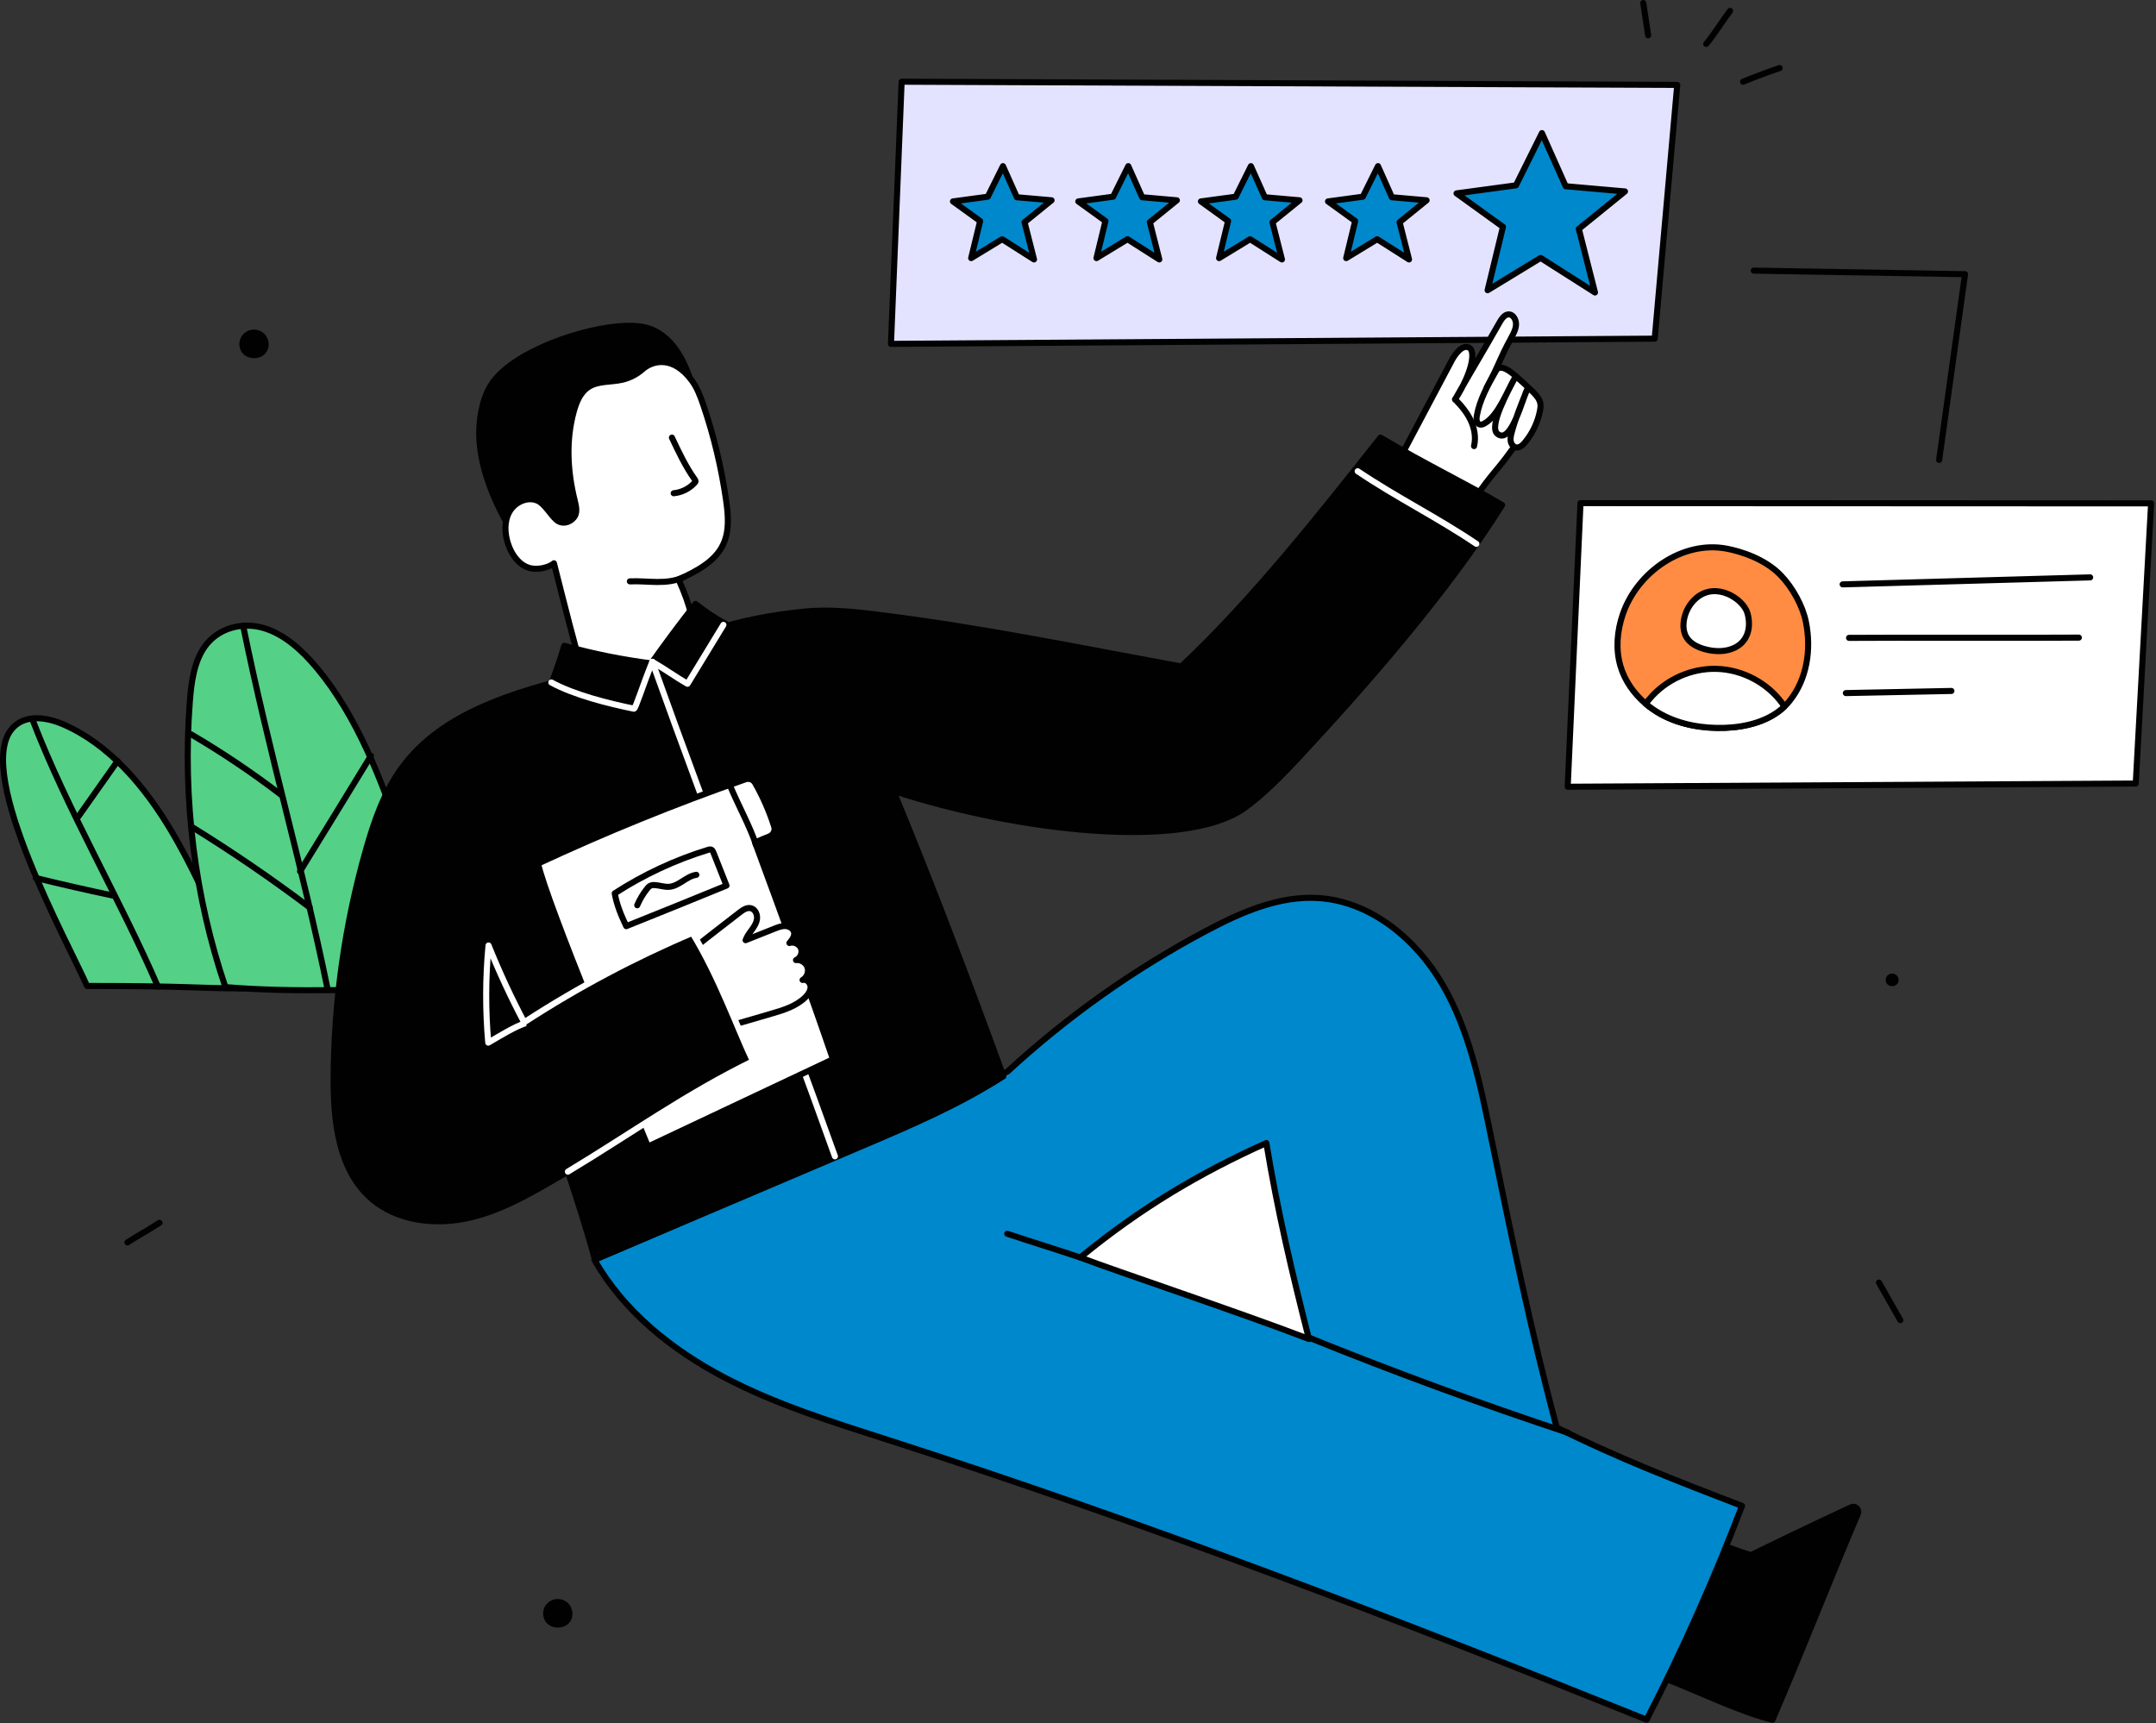 <svg width="533" height="426" viewBox="0 0 533 426" fill="none" xmlns="http://www.w3.org/2000/svg" style="width: 100%; height: 100%;">
<rect x="0" y="0" width="533" height="426" fill="#333333" stroke="none"/>
<g clip-path="url(#clip0_35_1768)">
<path d="M21.523 243.755C16.888 233.225 -6.049 191.766 2.735 180.445C5.779 176.522 11.223 177.199 15.486 179.02C26.835 183.869 35.843 194.321 42.656 205.947C49.469 217.573 55.333 231.623 60.11 244.352C47.864 244.352 47.52 243.755 21.523 243.755Z" fill="#55D087" stroke="#010101" stroke-width="1.5" stroke-linecap="round" stroke-linejoin="round"></path>
<path d="M8.2 178.343C16.713 200.401 29.671 222.289 39.017 243.885" stroke="#010101" stroke-width="1.5" stroke-linecap="round" stroke-linejoin="round"></path>
<path d="M29.061 188.145C25.75 192.84 22.439 197.535 19.128 202.23" stroke="#010101" stroke-width="1.5" stroke-linecap="round" stroke-linejoin="round"></path>
<path d="M28.081 221.445C21.65 220.094 15.236 218.631 8.842 217.057" stroke="#010101" stroke-width="1.5" stroke-linecap="round" stroke-linejoin="round"></path>
<path d="M55.724 244.038C48.139 221.748 45.099 197.381 46.925 173.5C47.292 168.702 47.951 163.647 50.578 159.926C53.958 155.138 60.009 153.741 65.169 155.268C70.329 156.796 74.706 160.78 78.407 165.236C88.278 177.122 94.229 192.606 99.457 207.977C103.513 219.901 107.254 231.969 110.86 243.873C91.832 244.668 72.805 245.464 55.724 244.038Z" fill="#55D087" stroke="#010101" stroke-width="1.5" stroke-linecap="round" stroke-linejoin="round"></path>
<path d="M60.111 154.713C66.577 186.54 74.962 214.905 80.944 244.352" stroke="#010101" stroke-width="1.5" stroke-linecap="round" stroke-linejoin="round"></path>
<path d="M91.707 186.853C85.883 196.395 80.039 205.921 74.175 215.429" stroke="#010101" stroke-width="1.5" stroke-linecap="round" stroke-linejoin="round"></path>
<path d="M69.484 196.498C62.335 191.032 54.918 186.043 47.28 181.562" stroke="#010101" stroke-width="1.5" stroke-linecap="round" stroke-linejoin="round"></path>
<path d="M76.563 224.351C67.163 217.268 57.501 210.657 47.612 204.542" stroke="#010101" stroke-width="1.5" stroke-linecap="round" stroke-linejoin="round"></path>
<path d="M409.07 83.722L414.64 20.986L222.899 20.2L220.264 85.014L409.07 83.722Z" fill="#E3E3FF" stroke="#010101" stroke-width="1.5" stroke-linecap="round" stroke-linejoin="round"></path>
<path d="M527.991 193.714L531.791 124.446L390.725 124.387L387.56 194.506L527.991 193.714Z" fill="white" stroke="#010101" stroke-width="1.5" stroke-linecap="round" stroke-linejoin="round"></path>
<path d="M415.278 377.37C420.151 380.395 432.837 384.484 432.837 384.484C432.837 384.484 447.581 377.286 457.65 372.636C458.674 372.163 459.733 373.197 459.291 374.234C452.129 391.074 445.355 408.495 438.182 425.179C427.023 422.368 413.413 414.658 402.254 411.847C400.358 411.369 406.659 389.351 415.278 377.37Z" fill="#010101" stroke="#010101" stroke-width="1.5" stroke-linecap="round" stroke-linejoin="round"></path>
<path d="M407.067 425.151C415.902 407.987 423.78 390.332 430.655 372.294C414.557 366.135 399.366 360.203 384.847 352.932C378.45 329.091 373.439 304.643 368.428 280.195C365.829 267.515 363.134 254.578 356.617 243.395C350.1 232.212 338.963 222.891 326.048 222.028C316.283 221.376 306.872 225.52 298.227 230.107C280.449 239.542 263.889 251.268 249.086 264.905C215.939 281.444 181.842 296.591 146.932 311.418C154.128 324.122 166.008 333.648 178.924 340.456C191.84 347.264 205.884 351.601 219.784 356.069C283.124 376.43 345.341 400.283 407.068 425.152L407.067 425.151Z" fill="#0088CC" stroke="#010101" stroke-width="1.5" stroke-linecap="round" stroke-linejoin="round"></path>
<path d="M323.595 331.038C319.365 314.394 315.849 299.528 313.06 282.582C296.776 289.904 282.085 298.54 267.057 310.885C275.917 314.283 306.074 324.319 323.595 331.038Z" fill="white" stroke="#010101" stroke-width="1.5" stroke-linecap="round" stroke-linejoin="round"></path>
<path d="M323.179 330.53C344.402 339.13 365.907 347.032 387.648 354.22" stroke="#010101" stroke-width="1.5" stroke-linecap="round" stroke-linejoin="round"></path>
<path d="M249.01 305.014C254.385 306.827 261.682 309.072 267.057 310.885" stroke="#010101" stroke-width="1.5" stroke-linecap="round" stroke-linejoin="round"></path>
<path d="M171.461 95.996C170.426 93.032 169.377 90.04 167.714 87.377C166.051 84.714 163.696 82.371 160.742 81.308C158.841 80.624 156.784 80.497 154.765 80.554C144.703 80.836 126.262 86.978 121.215 95.474C120.1 97.35 119.426 99.462 119.006 101.604C118.453 104.428 118.33 107.335 118.643 110.195C119.352 116.668 121.829 122.931 124.951 128.646C126.281 131.081 128.961 132.898 131.475 134.07C133.427 134.981 135.675 134.912 137.828 134.825C139.468 134.759 141.157 134.681 142.644 133.987C144.743 133.007 146.115 130.958 147.237 128.931C150.953 122.212 153.117 114.661 157.408 108.294C161.222 102.636 166.57 98.155 171.462 95.996H171.461Z" fill="#010101" stroke="#010101" stroke-width="1.5" stroke-linecap="round" stroke-linejoin="round"></path>
<path d="M136.944 139.257C139.491 149.355 142.037 159.453 144.844 169.106C148.623 170.587 152.839 170.721 156.834 170.001C160.829 169.281 164.633 167.742 168.281 165.963C170.384 164.937 172.532 163.753 174.163 161.41C172.17 158.869 171.729 155.493 170.98 152.352C170.276 149.401 169.242 146.529 167.754 143.27C172.101 141.248 176.781 138.905 178.806 134.559C180.354 131.237 180.025 127.374 179.509 123.745C178.368 115.704 176.471 107.771 173.853 100.084C173.141 97.995 172.36 95.891 171.052 94.114C166.429 87.831 161.314 89.113 158.827 91.312C157.388 92.585 155.622 93.485 153.746 93.902C150.949 94.524 147.81 94.136 145.425 95.725C143.479 97.022 142.51 99.35 141.882 101.602C139.866 108.823 140.277 116.569 142.105 123.84C142.454 125.229 142.801 126.869 141.868 127.956C140.687 129.331 138.863 129.685 137.504 128.487C136.145 127.289 134.658 124.645 133.027 123.855C130.539 122.651 127.343 124.088 125.969 126.486C124.595 128.884 124.747 131.904 125.628 134.523C126.436 136.924 127.963 139.249 130.304 140.215C132.645 141.181 135.829 140.262 136.944 139.257Z" fill="white" stroke="#010101" stroke-width="1.5" stroke-linecap="round" stroke-linejoin="round"></path>
<path d="M155.712 143.731C157.956 143.623 160.201 143.867 162.447 143.882C164.693 143.897 166.998 143.667 169.015 142.679" stroke="#010101" stroke-width="1.5" stroke-linecap="round" stroke-linejoin="round"></path>
<path d="M166.112 108.188C167.792 111.756 169.484 115.346 171.772 118.559C171.858 118.679 171.948 118.811 171.943 118.959C171.938 119.111 171.834 119.239 171.732 119.352C170.406 120.816 168.521 121.76 166.554 121.944" stroke="#010101" stroke-width="1.5" stroke-linecap="round" stroke-linejoin="round"></path>
<path d="M344.288 116.7C349.394 106.969 353.763 98.898 358.869 89.167C359.653 87.673 361.604 84.853 363.348 86.057C364.59 86.914 364.291 91.522 359.726 98.741C364.116 90.97 366.275 87.574 370.666 79.804C371.221 78.822 371.961 77.719 372.998 77.721C374.06 77.723 374.808 78.994 374.783 80.172C374.758 81.35 374.187 82.428 373.634 83.444C370.458 89.273 370.736 89.955 367.56 95.784C372.417 98.425 378.597 104.273 376.603 107.181C368.969 118.313 370.639 114.349 363.005 125.481" fill="white"></path>
<path d="M344.288 116.7C349.394 106.969 353.763 98.898 358.869 89.167C359.653 87.673 361.604 84.853 363.348 86.057C364.59 86.914 364.291 91.522 359.726 98.741C364.116 90.97 366.275 87.574 370.666 79.804C371.221 78.822 371.961 77.719 372.998 77.721C374.06 77.723 374.808 78.994 374.783 80.172C374.758 81.35 374.187 82.428 373.634 83.444C370.458 89.273 370.736 89.955 367.56 95.784C372.417 98.425 378.597 104.273 376.603 107.181C368.969 118.313 370.639 114.349 363.005 125.481" stroke="#010101" stroke-width="1.5" stroke-linecap="round" stroke-linejoin="round"></path>
<path d="M359.725 98.741C361.258 100.281 362.669 101.981 363.592 103.948C364.515 105.915 364.922 108.179 364.408 110.29" stroke="#010101" stroke-width="1.5" stroke-linecap="round" stroke-linejoin="round"></path>
<path d="M143.465 167.04C127.134 171.149 109.482 176.113 99.471 189.654C95.004 195.696 92.5 202.947 90.451 210.177C85.236 228.576 82.546 247.689 82.479 266.812C82.442 277.428 83.759 289.23 91.728 296.244C98.284 302.014 107.994 303.011 116.483 300.961C124.972 298.911 132.551 294.229 140.391 289.665C142.718 296.764 145.045 303.863 147.083 311.413C169.113 302.046 191.143 292.678 213.173 283.311C225.002 278.281 236.872 273.231 248.047 266.074C239.33 242.182 230.335 218.392 220.853 195.523C252.031 205.686 292.632 210.053 307.297 200.014C311.819 196.919 317.143 191.488 320.876 187.477C338.109 168.96 357.903 146.274 371.349 124.866C362.14 119.389 352.967 115.139 341.281 108.189C326.923 126.328 309.893 148.007 292.04 164.786C267.128 160.212 243.559 155.346 218.432 152.154C211.954 151.331 205.406 150.553 198.908 151.201C190.74 152.015 183.226 153.451 175.597 155.924C174.224 156.369 161.425 164.281 160.682 164.468C159.146 164.854 148.83 165.691 143.465 167.041V167.04Z" fill="#010101" stroke="#010101" stroke-width="1.5" stroke-linecap="round" stroke-linejoin="round"></path>
<path d="M161.429 235.75C165.608 246.498 169.995 257.165 174.587 267.743" stroke="white" stroke-width="1.5" stroke-linecap="round" stroke-linejoin="round"></path>
<path d="M335.646 116.507C345.221 122.969 355.301 127.921 364.979 134.452" stroke="white" stroke-width="1.5" stroke-linecap="round" stroke-linejoin="round"></path>
<path d="M161.262 163.624C164.71 158.769 168.272 153.995 171.945 149.308C174.242 151.109 176.625 152.798 179.336 154.192C177.733 159.205 176.13 164.219 174.527 169.232C172.506 167.968 163.735 164.8 161.262 163.624Z" fill="#010101" stroke="#010101" stroke-width="1.5" stroke-linecap="round" stroke-linejoin="round"></path>
<path d="M139.507 159.655C146.691 161.688 154.043 163.129 161.629 164.103C160.257 167.447 159.216 170.927 158.527 174.475C151.1 172.888 143.769 170.854 136.587 168.388C137.56 165.671 138.531 162.953 139.507 159.655Z" fill="#010101" stroke="#010101" stroke-width="1.5" stroke-linecap="round" stroke-linejoin="round"></path>
<path d="M161.262 163.624C176.409 206.001 191.761 244.891 206.411 285.879" stroke="white" stroke-width="1.5" stroke-linecap="round" stroke-linejoin="round"></path>
<path d="M133.009 213.502C149.738 205.713 166.854 198.757 184.273 192.667C185.176 192.351 186.193 192.714 186.666 193.545C188.615 196.968 190.203 200.596 191.394 204.351C191.708 205.34 191.177 206.398 190.214 206.783C189.031 207.256 187.849 207.744 186.672 208.283C193.284 226.24 199.896 244.197 205.93 261.879C190.523 269.138 175.116 276.397 160.183 283.462C154.828 270.355 135.381 223.786 133.009 213.503V213.502Z" fill="white" stroke="#010101" stroke-width="1.5" stroke-linecap="round" stroke-linejoin="round"></path>
<path d="M154.821 228.972C153.58 226.36 152.464 223.689 151.972 220.864C159.121 216.23 166.917 212.597 175.063 210.103C175.315 210.026 175.592 209.951 175.835 210.053C176.116 210.171 176.254 210.481 176.366 210.764C177.445 213.489 178.524 216.214 179.603 218.938C171.303 222.334 162.994 225.709 154.821 228.972Z" stroke="#010101" stroke-width="1.5" stroke-linecap="round" stroke-linejoin="round"></path>
<path d="M157.53 223.806C158.153 222.34 158.977 220.959 159.971 219.713C160.184 219.446 160.413 219.179 160.713 219.015C161.089 218.81 161.538 218.791 161.965 218.822C163.139 218.908 164.289 219.339 165.461 219.241C167.912 219.037 169.709 216.628 172.144 216.28" stroke="#010101" stroke-width="1.5" stroke-linecap="round" stroke-linejoin="round"></path>
<path d="M180.396 194.038C182.517 199.151 185.484 204.437 186.915 208.943" stroke="#010101" stroke-width="1.5" stroke-linecap="round" stroke-linejoin="round"></path>
<path d="M177.406 254.48C181.818 253.194 186.23 251.909 190.642 250.623C193.67 249.741 196.832 248.782 199.076 246.565C199.788 245.862 200.416 244.96 200.384 243.96C200.351 242.96 199.367 241.976 198.413 242.277C199.47 241.683 200.007 240.298 199.626 239.147C199.245 237.996 197.988 237.205 196.785 237.359C197.855 236.907 198.434 235.541 198.015 234.458C197.596 233.375 196.249 232.754 195.153 233.14C195.813 232.379 196.52 231.452 196.3 230.469C196.097 229.559 195.125 228.989 194.194 228.939C193.263 228.889 192.363 229.239 191.497 229.583C189.105 230.534 186.713 231.485 184.322 232.436C184.688 231.485 185.153 230.852 185.618 230.219C186.287 229.308 186.977 228.347 187.136 227.228C187.295 226.109 186.722 224.798 185.623 224.535C184.62 224.295 183.648 224.968 182.835 225.603C179.553 228.168 174.866 231.718 171.904 234.15C173.243 241.543 176.158 247.591 177.406 254.48Z" fill="white" stroke="#010101" stroke-width="1.5" stroke-linecap="round" stroke-linejoin="round"></path>
<path d="M129.727 253.011C126.404 246.757 123.415 240.326 120.774 233.755C120.023 241.735 120 249.784 120.706 257.768C123.887 255.92 127.012 253.975 129.726 253.011H129.727Z" stroke="white" stroke-width="1.5" stroke-linecap="round" stroke-linejoin="round"></path>
<path d="M129.903 252.537C142.987 244.054 156.813 236.716 171.172 230.635C177.882 241.64 182.25 254.115 186.144 262.376C169.753 270.366 156.008 280.253 140.39 289.665" fill="#010101"></path>
<path d="M129.903 252.537C142.987 244.054 156.813 236.716 171.172 230.635C177.882 241.64 182.25 254.115 186.144 262.376C169.753 270.366 156.008 280.253 140.39 289.665" stroke="white" stroke-width="1.5" stroke-linecap="round" stroke-linejoin="round"></path>
<path d="M161.262 163.624C164.189 165.297 167.032 167.382 169.966 169.044C172.923 164.191 175.881 159.337 178.838 154.484" stroke="white" stroke-width="1.5" stroke-linecap="round" stroke-linejoin="round"></path>
<path d="M136.298 168.724C141.975 171.819 150.378 173.917 156.713 175.21C157.113 175.292 158.82 169.629 161.262 163.624" stroke="white" stroke-width="1.5" stroke-linecap="round" stroke-linejoin="round"></path>
<path d="M464.511 317.086L469.793 326.388" stroke="#010101" stroke-width="1.5" stroke-linecap="round" stroke-linejoin="round"></path>
<path d="M31.502 307.163C35.594 304.573 35.336 304.904 39.427 302.314" stroke="#010101" stroke-width="1.5" stroke-linecap="round" stroke-linejoin="round"></path>
<path d="M433.559 66.903L485.792 67.787L479.388 113.711" stroke="#010101" stroke-width="1.5" stroke-linecap="round" stroke-linejoin="round"></path>
<path d="M63.235 81.512C61.898 81.331 60.484 81.978 59.746 83.107C59.008 84.236 58.984 85.791 59.687 86.943C60.938 88.994 64.37 89.091 65.791 87.152C67.211 85.214 66.181 81.91 63.236 81.511L63.235 81.512Z" fill="#010101"></path>
<path d="M467.966 240.698C467.375 240.618 466.749 240.904 466.423 241.403C466.097 241.902 466.086 242.59 466.397 243.099C466.95 244.006 468.468 244.049 469.096 243.192C469.724 242.335 469.269 240.874 467.966 240.698Z" fill="#010101"></path>
<path d="M138.335 395.347C136.998 395.166 135.584 395.813 134.846 396.942C134.108 398.071 134.084 399.626 134.787 400.778C136.038 402.829 139.47 402.926 140.891 400.987C142.311 399.049 141.281 395.745 138.336 395.346L138.335 395.347Z" fill="#010101"></path>
<path d="M259.966 49.518L251.383 48.765L247.951 41.074L244.191 48.635L235.595 49.798L242.309 54.644L240.09 63.812L247.755 59.141L255.625 64.141L253.286 54.937L259.966 49.518Z" fill="#0088CC" stroke="#010101" stroke-width="1.5" stroke-linecap="round" stroke-linejoin="round"></path>
<path d="M290.944 49.518L282.361 48.765L278.928 41.074L275.169 48.635L266.573 49.798L273.287 54.644L271.068 63.812L278.733 59.141L286.602 64.141L284.264 54.937L290.944 49.518Z" fill="#0088CC" stroke="#010101" stroke-width="1.5" stroke-linecap="round" stroke-linejoin="round"></path>
<path d="M321.26 49.518L312.677 48.765L309.244 41.074L305.485 48.635L296.889 49.798L303.603 54.644L301.384 63.812L309.049 59.141L316.918 64.141L314.58 54.937L321.26 49.518Z" fill="#0088CC" stroke="#010101" stroke-width="1.5" stroke-linecap="round" stroke-linejoin="round"></path>
<path d="M352.68 49.518L344.097 48.765L340.664 41.074L336.905 48.635L328.309 49.798L335.023 54.644L332.804 63.812L340.469 59.141L348.338 64.141L346 54.937L352.68 49.518Z" fill="#0088CC" stroke="#010101" stroke-width="1.5" stroke-linecap="round" stroke-linejoin="round"></path>
<path d="M401.723 47.33L387.06 46.042L381.195 32.902L374.772 45.821L360.086 47.809L371.556 56.087L367.765 71.75L380.861 63.769L394.306 72.312L390.31 56.588L401.723 47.33Z" fill="#0088CC" stroke="#010101" stroke-width="1.5" stroke-linecap="round" stroke-linejoin="round"></path>
<path d="M369.831 91.664C367.823 95.208 365.781 98.842 365.082 102.856C364.945 103.64 365.003 104.676 365.756 104.933C366.174 105.076 366.631 104.892 367.016 104.673C370.489 102.698 372.597 96.613 374.642 93.18C372.648 96.912 368.028 105.415 370.167 107.228C373.564 110.108 376.327 98.624 377.578 96.211C376.316 99.311 374.498 103.805 373.676 107.049C373.503 107.732 373.349 108.446 373.485 109.137C373.621 109.828 374.121 110.496 374.816 110.613C375.658 110.754 376.404 110.085 376.953 109.431C378.837 107.182 380.14 104.451 380.703 101.573C380.814 101.006 380.897 100.423 380.814 99.851C380.632 98.599 379.699 97.607 378.794 96.723C377.453 95.412 376.071 94.144 374.651 92.919C373.751 92.143 370.885 89.671 369.832 91.664H369.831Z" fill="white" stroke="#010101" stroke-width="1.5" stroke-linecap="round" stroke-linejoin="round"></path>
<path d="M406.244 0.75C406.645 3.408 407.046 6.065 407.448 8.723Z" fill="white"></path>
<path d="M406.244 0.75C406.645 3.408 407.046 6.065 407.448 8.723" stroke="#010101" stroke-width="1.5" stroke-linecap="round" stroke-linejoin="round"></path>
<path d="M421.799 10.87C423.187 9.336 426.418 4.319 427.699 2.695Z" fill="white"></path>
<path d="M421.799 10.87C423.187 9.336 426.418 4.319 427.699 2.695" stroke="#010101" stroke-width="1.5" stroke-linecap="round" stroke-linejoin="round"></path>
<path d="M430.918 20.2C433.899 18.985 436.916 17.857 439.962 16.818Z" fill="white"></path>
<path d="M430.918 20.2C433.899 18.985 436.916 17.857 439.962 16.818" stroke="#010101" stroke-width="1.5" stroke-linecap="round" stroke-linejoin="round"></path>
<path d="M455.536 144.475C474.43 143.898 497.829 143.32 516.723 142.743Z" fill="#0088CC"></path>
<path d="M455.536 144.475C474.43 143.898 497.829 143.32 516.723 142.743" stroke="#010101" stroke-width="1.5" stroke-linecap="round" stroke-linejoin="round"></path>
<path d="M457.118 157.7C466.607 157.611 504.439 157.727 513.928 157.638Z" fill="#0088CC"></path>
<path d="M457.118 157.7C466.607 157.611 504.439 157.727 513.928 157.638" stroke="#010101" stroke-width="1.5" stroke-linecap="round" stroke-linejoin="round"></path>
<path d="M456.327 171.349C465.025 171.173 473.724 170.998 482.422 170.822Z" fill="#0088CC"></path>
<path d="M456.327 171.349C465.025 171.173 473.724 170.998 482.422 170.822" stroke="#010101" stroke-width="1.5" stroke-linecap="round" stroke-linejoin="round"></path>
<path d="M442.388 173.317C442.005 173.798 441.591 174.249 441.147 174.671C437.342 178.318 431.717 179.762 426.37 179.943C420.978 180.123 415.466 179.199 410.721 176.634C409.337 175.89 408.021 174.987 406.818 173.957C403.9 171.475 401.629 168.249 400.576 164.58C399.388 160.436 399.779 155.94 401.178 151.864C404.75 141.396 416.045 133.56 426.904 135.651C430.213 136.29 436.266 138.087 440.274 142.269C443.117 145.239 445.651 149.751 446.455 153.782C447.816 160.573 446.733 167.927 442.387 173.319L442.388 173.317Z" fill="#FF8C42" stroke="#010101" stroke-width="1.5" stroke-linecap="round" stroke-linejoin="round"></path>
<path d="M441.148 174.671C437.343 178.318 431.718 179.762 426.371 179.943C420.979 180.123 415.467 179.199 410.722 176.634C409.338 175.89 408.022 174.987 406.819 173.957C407.12 173.604 407.436 173.228 407.774 172.821C411.812 167.993 418.144 165.158 424.438 165.361C430.74 165.557 436.876 168.79 440.598 173.874C440.786 174.137 440.974 174.4 441.147 174.671H441.148Z" fill="white" stroke="#010101" stroke-width="1.5" stroke-linecap="round" stroke-linejoin="round"></path>
<path d="M419.392 147.812C417.745 149.194 416.641 151.188 416.292 153.31C416.06 154.721 416.157 156.237 416.871 157.476C417.799 159.085 419.606 159.98 421.395 160.478C423.848 161.16 426.568 161.237 428.857 160.124C432.106 158.543 432.981 155.054 431.997 151.578C431.013 148.102 424.308 143.687 419.392 147.812Z" fill="white" stroke="#010101" stroke-width="1.5" stroke-linecap="round" stroke-linejoin="round"></path>
</g>
<defs>
<clipPath id="clip0_35_1768">
<rect width="532.541" height="425.929" fill="white"></rect>
</clipPath>
</defs>
</svg>